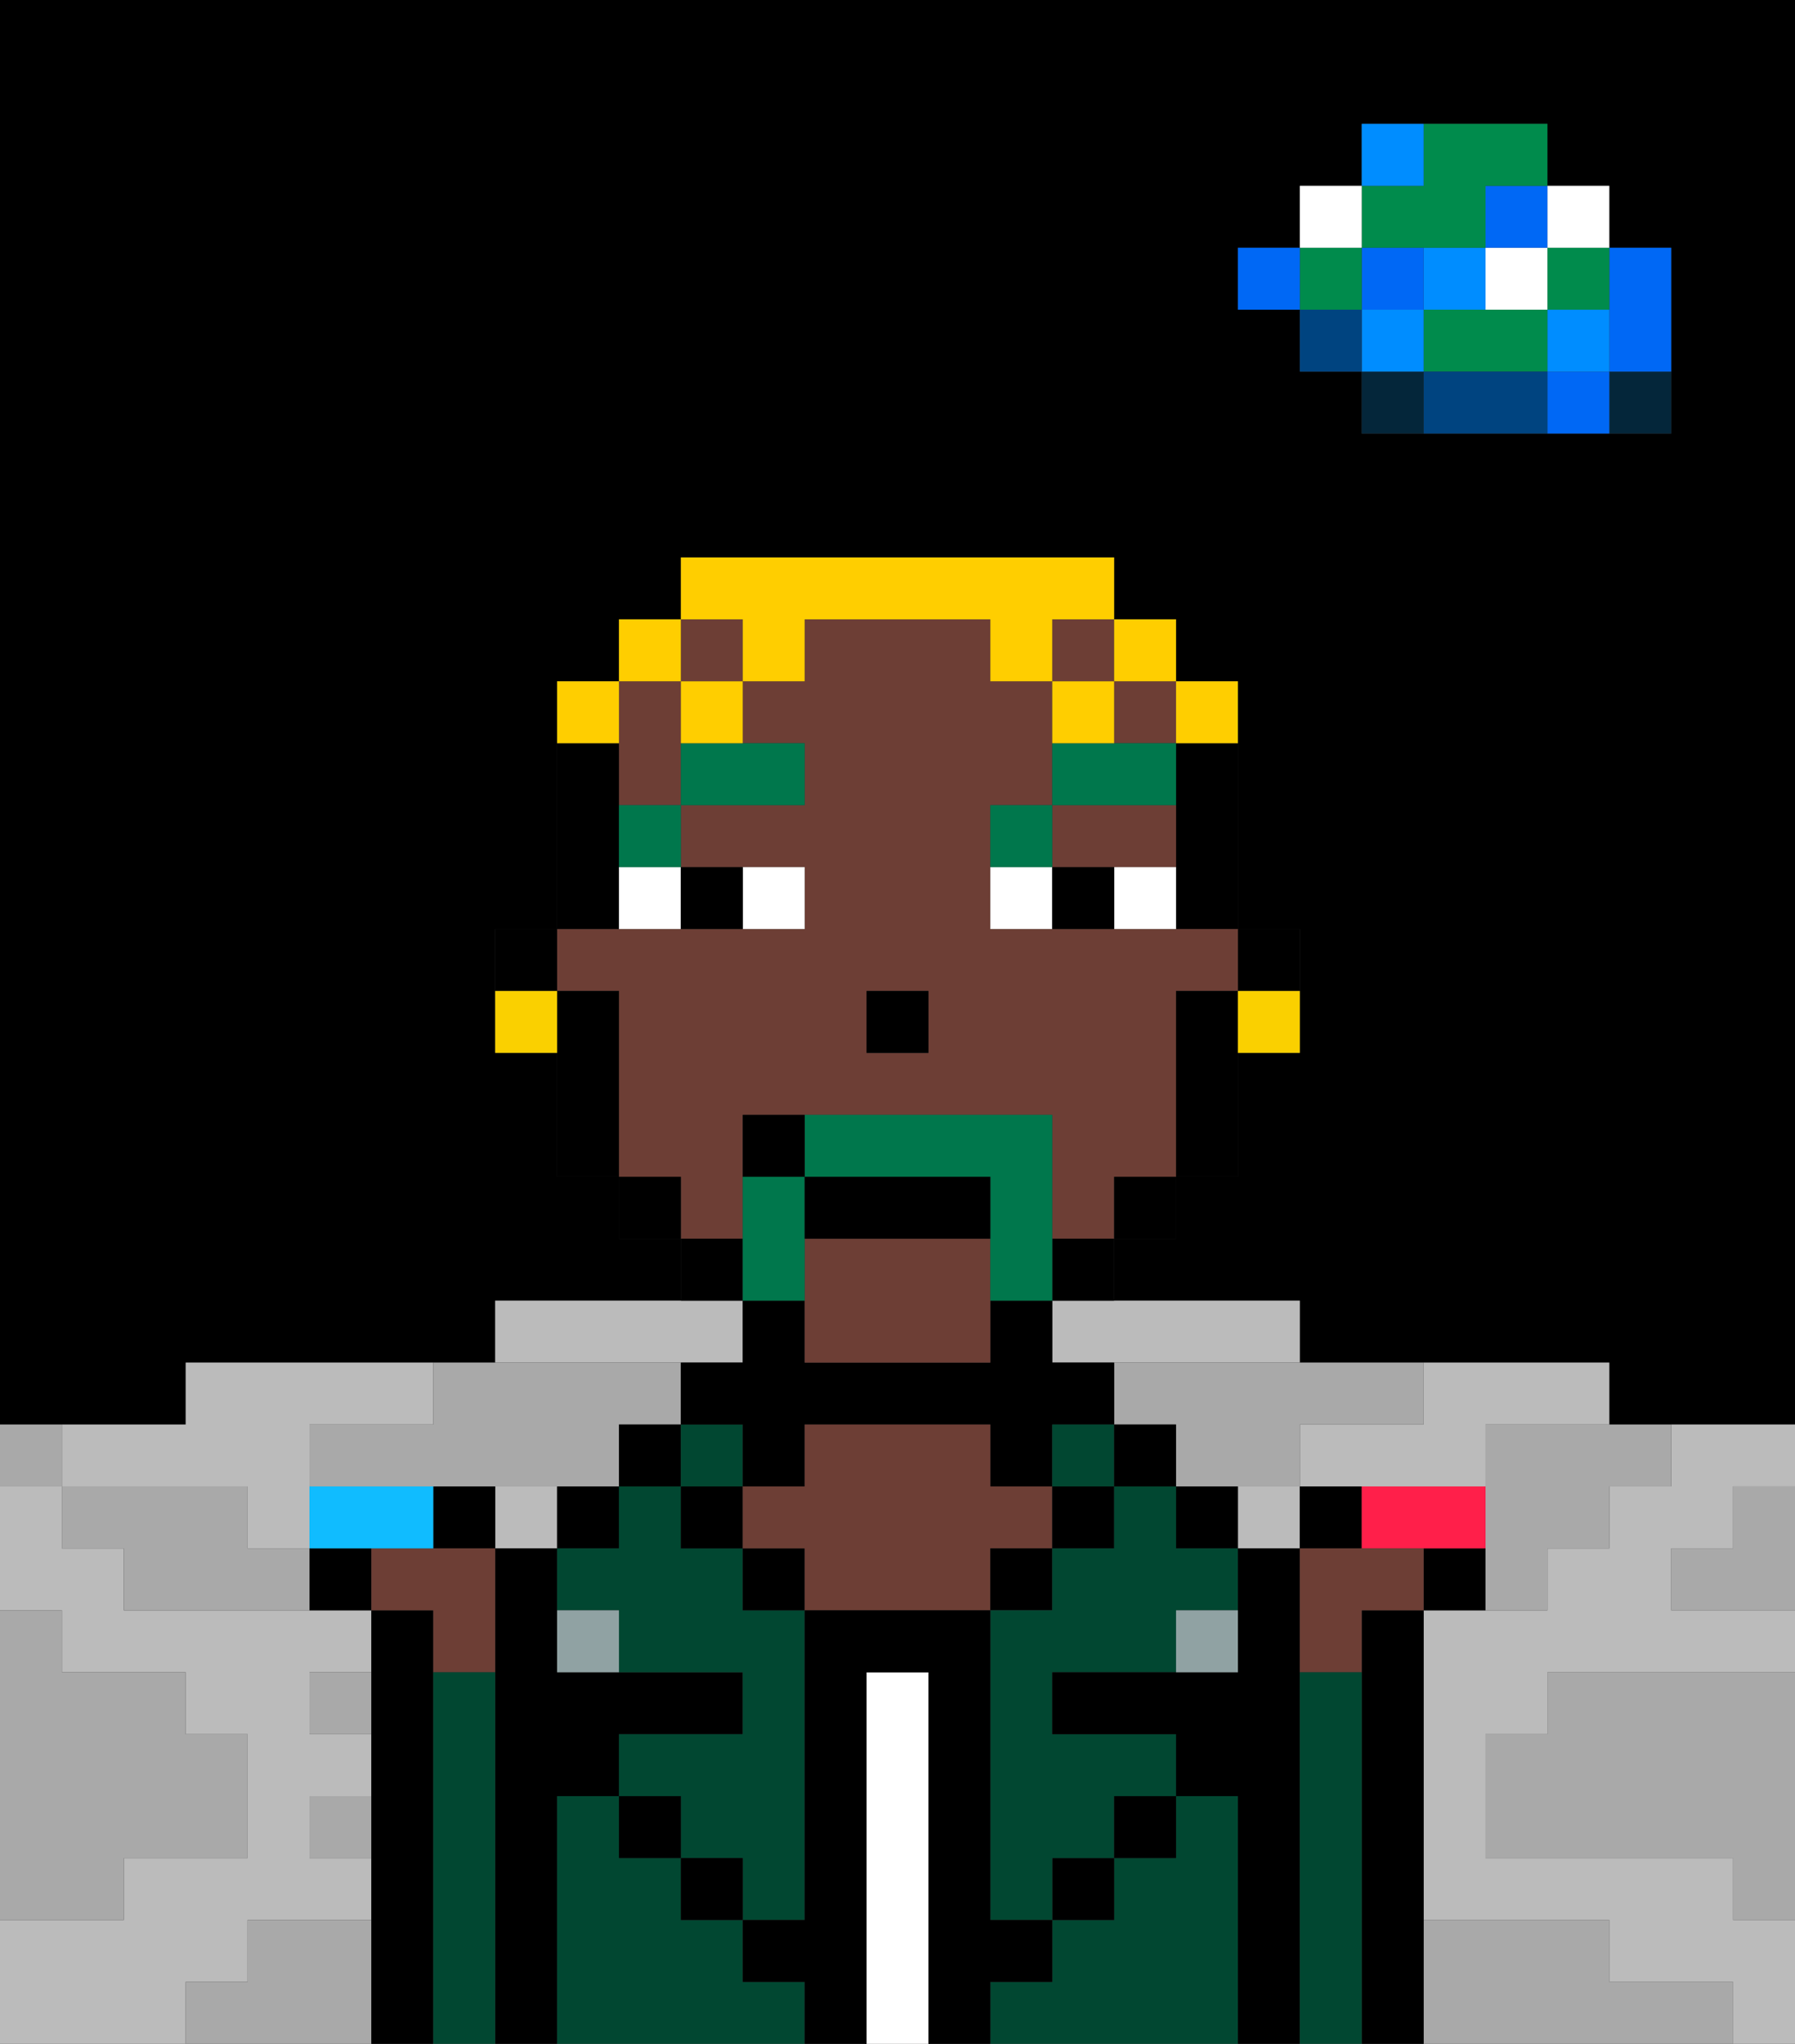 <svg xmlns="http://www.w3.org/2000/svg" viewBox="0 0 29 33"><rect x="0" y="0" width="29" height="33" fill="#333333" stroke="none"/><defs><style>polygon,rect,path{shape-rendering:crispedges;}polygon,rect,path{shape-rendering:crispedges;}.kb206-1{fill:#a9a9a9;}.kb206-2{fill:#bbbbbb;}.kb206-3{fill:#04263a;}.kb206-4{fill:#0068f5;}.kb206-5{fill:#008dff;}.kb206-6{fill:#008b4c;}.kb206-7{fill:#ffffff;}.kb206-8{fill:#004480;}.kb206-9{fill:#000000;}.kb206-10{fill:#014731;}.kb206-11{fill:#ffffff;}.kb206-12{fill:#6d3e35;}.kb206-13{fill:#90a2a3;}.kb206-14{fill:#00774c;}.kb206-15{fill:#00774c;}.kb206-16{fill:#ffce00;}.kb206-17{fill:#fad000;}.kb206-18{fill:#ff1f4a;}.kb206-19{fill:#10bcff;}</style></defs><polygon class="kb206-1" points="28 25 27 25 27 26 28 26 29 26 29 25 29 24 28 24 28 25"/><path class="kb206-9" d="M27,0H0V23H3V22H8V21h3V20H10V19H9V17H8V15H9V11h1V10h1V9h7v1h1v1h1v4h1v2H20v2H19v1H18v1h3v1h5v1h3V0H27Zm0,5V7H22V6H21V5H20V4h1V3h1V2h3V3h1V4h1Z"/><polygon class="kb206-1" points="27 32 26 32 26 31 25 31 24 31 23 31 23 32 23 33 24 33 25 33 26 33 27 33 28 33 28 32 27 32"/><polygon class="kb206-1" points="27 27 26 27 25 27 25 28 24 28 24 29 24 30 25 30 26 30 27 30 28 30 28 31 29 31 29 30 29 29 29 28 29 27 28 27 27 27"/><polygon class="kb206-2" points="10 22 11 22 12 22 12 21 11 21 10 21 9 21 8 21 8 22 9 22 10 22"/><polygon class="kb206-2" points="4 32 4 31 5 31 6 31 6 30 5 30 5 29 6 29 6 28 5 28 5 27 6 27 6 26 5 26 4 26 3 26 2 26 2 25 1 25 1 24 0 24 0 25 0 26 1 26 1 27 2 27 3 27 3 28 4 28 4 29 4 30 3 30 2 30 2 31 1 31 0 31 0 32 0 33 1 33 2 33 3 33 3 32 4 32"/><polygon class="kb206-2" points="2 24 3 24 4 24 4 25 5 25 5 24 5 23 6 23 7 23 7 22 6 22 5 22 4 22 3 22 3 23 2 23 1 23 1 24 2 24"/><polygon class="kb206-2" points="27 23 27 24 26 24 26 25 25 25 25 26 24 26 23 26 23 27 23 28 23 29 23 30 23 31 24 31 25 31 26 31 26 32 27 32 28 32 28 33 29 33 29 32 29 31 28 31 28 30 27 30 26 30 25 30 24 30 24 29 24 28 25 28 25 27 26 27 27 27 28 27 29 27 29 26 28 26 27 26 27 25 28 25 28 24 29 24 29 23 28 23 27 23"/><rect class="kb206-2" x="8" y="24" width="1" height="1"/><rect class="kb206-2" x="20" y="24" width="1" height="1"/><polygon class="kb206-2" points="22 23 21 23 21 24 22 24 23 24 24 24 24 23 25 23 26 23 26 22 25 22 24 22 23 22 23 23 22 23"/><polygon class="kb206-2" points="17 22 18 22 19 22 20 22 21 22 21 21 20 21 19 21 18 21 17 21 17 22"/><rect class="kb206-3" x="26" y="6" width="1" height="1"/><polygon class="kb206-4" points="26 5 26 6 27 6 27 5 27 4 26 4 26 5"/><rect class="kb206-4" x="25" y="6" width="1" height="1"/><rect class="kb206-5" x="25" y="5" width="1" height="1"/><rect class="kb206-6" x="25" y="4" width="1" height="1"/><rect class="kb206-7" x="25" y="3" width="1" height="1"/><polygon class="kb206-1" points="24 23 24 24 24 25 24 26 25 26 25 25 26 25 26 24 27 24 27 23 26 23 25 23 24 23"/><polygon class="kb206-6" points="24 5 23 5 23 6 24 6 25 6 25 5 24 5"/><rect class="kb206-7" x="24" y="4" width="1" height="1"/><rect class="kb206-4" x="24" y="3" width="1" height="1"/><polygon class="kb206-8" points="24 6 23 6 23 7 24 7 25 7 25 6 24 6"/><rect class="kb206-5" x="23" y="4" width="1" height="1"/><rect class="kb206-3" x="22" y="6" width="1" height="1"/><rect class="kb206-5" x="22" y="5" width="1" height="1"/><rect class="kb206-4" x="22" y="4" width="1" height="1"/><polygon class="kb206-6" points="23 4 24 4 24 3 25 3 25 2 24 2 23 2 23 3 22 3 22 4 23 4"/><rect class="kb206-5" x="22" y="2" width="1" height="1"/><rect class="kb206-8" x="21" y="5" width="1" height="1"/><rect class="kb206-6" x="21" y="4" width="1" height="1"/><rect class="kb206-7" x="21" y="3" width="1" height="1"/><rect class="kb206-4" x="20" y="4" width="1" height="1"/><polygon class="kb206-1" points="19 22 18 22 18 23 19 23 19 24 20 24 21 24 21 23 22 23 23 23 23 22 22 22 21 22 20 22 19 22"/><rect class="kb206-1" x="5" y="27" width="1" height="1"/><polygon class="kb206-1" points="6 23 5 23 5 24 6 24 7 24 8 24 9 24 10 24 10 23 11 23 11 22 10 22 9 22 8 22 7 22 7 23 6 23"/><polygon class="kb206-1" points="6 31 5 31 4 31 4 32 3 32 3 33 4 33 5 33 6 33 6 32 6 31"/><rect class="kb206-1" x="5" y="29" width="1" height="1"/><polygon class="kb206-1" points="2 31 2 30 3 30 4 30 4 29 4 28 3 28 3 27 2 27 1 27 1 26 0 26 0 27 0 28 0 29 0 30 0 31 1 31 2 31"/><polygon class="kb206-1" points="4 25 4 24 3 24 2 24 1 24 1 25 2 25 2 26 3 26 4 26 5 26 5 25 4 25"/><rect class="kb206-1" y="23" width="1" height="1"/><polygon class="kb206-9" points="7 31 7 30 7 29 7 28 7 27 7 26 6 26 6 27 6 28 6 29 6 30 6 31 6 32 6 33 7 33 7 32 7 31"/><polygon class="kb206-9" points="9 31 9 30 9 29 10 29 10 28 11 28 12 28 12 27 11 27 10 27 9 27 9 26 9 25 8 25 8 26 8 27 8 28 8 29 8 30 8 31 8 32 8 33 9 33 9 32 9 31"/><rect class="kb206-9" x="9" y="24" width="1" height="1"/><polygon class="kb206-10" points="12 32 12 31 11 31 11 30 10 30 10 29 9 29 9 30 9 31 9 32 9 33 10 33 11 33 12 33 13 33 13 32 12 32"/><rect class="kb206-9" x="10" y="23" width="1" height="1"/><polygon class="kb206-10" points="12 25 11 25 11 24 10 24 10 25 9 25 9 26 10 26 10 27 11 27 12 27 12 28 11 28 10 28 10 29 11 29 11 30 12 30 12 31 13 31 13 30 13 29 13 28 13 27 13 26 12 26 12 25"/><rect class="kb206-10" x="11" y="23" width="1" height="1"/><rect class="kb206-9" x="11" y="24" width="1" height="1"/><rect class="kb206-9" x="10" y="29" width="1" height="1"/><polygon class="kb206-9" points="12 24 13 24 13 23 14 23 15 23 16 23 16 24 17 24 17 23 18 23 18 22 17 22 17 21 16 21 16 22 15 22 14 22 13 22 13 21 12 21 12 22 11 22 11 23 12 23 12 24"/><rect class="kb206-9" x="12" y="25" width="1" height="1"/><polygon class="kb206-11" points="15 31 15 30 15 29 15 28 15 27 14 27 14 28 14 29 14 30 14 31 14 32 14 33 15 33 15 32 15 31"/><polygon class="kb206-12" points="17 25 17 24 16 24 16 23 15 23 14 23 13 23 13 24 12 24 12 25 13 25 13 26 14 26 15 26 16 26 16 25 17 25"/><rect class="kb206-9" x="16" y="25" width="1" height="1"/><polygon class="kb206-10" points="20 31 20 30 20 29 19 29 19 30 18 30 18 31 17 31 17 32 16 32 16 33 17 33 18 33 19 33 20 33 20 32 20 31"/><rect class="kb206-10" x="17" y="23" width="1" height="1"/><rect class="kb206-9" x="17" y="24" width="1" height="1"/><rect class="kb206-9" x="17" y="30" width="1" height="1"/><rect class="kb206-9" x="18" y="23" width="1" height="1"/><rect class="kb206-9" x="19" y="24" width="1" height="1"/><polygon class="kb206-10" points="19 24 18 24 18 25 17 25 17 26 16 26 16 27 16 28 16 29 16 30 16 31 17 31 17 30 18 30 18 29 19 29 19 28 18 28 17 28 17 27 18 27 19 27 19 26 20 26 20 25 19 25 19 24"/><polygon class="kb206-9" points="21 31 21 30 21 29 21 28 21 27 21 26 21 25 20 25 20 26 20 27 19 27 18 27 17 27 17 28 18 28 19 28 19 29 20 29 20 30 20 31 20 32 20 33 21 33 21 32 21 31"/><polygon class="kb206-9" points="23 31 23 30 23 29 23 28 23 27 23 26 22 26 22 27 22 28 22 29 22 30 22 31 22 32 22 33 23 33 23 32 23 31"/><rect class="kb206-9" x="18" y="29" width="1" height="1"/><rect class="kb206-9" x="11" y="30" width="1" height="1"/><polygon class="kb206-9" points="17 32 17 31 16 31 16 30 16 29 16 28 16 27 16 26 15 26 14 26 13 26 13 27 13 28 13 29 13 30 13 31 12 31 12 32 13 32 13 33 14 33 14 32 14 31 14 30 14 29 14 28 14 27 15 27 15 28 15 29 15 30 15 31 15 32 15 33 16 33 16 32 17 32"/><rect class="kb206-13" x="19" y="26" width="1" height="1"/><rect class="kb206-13" x="9" y="26" width="1" height="1"/><rect class="kb206-9" x="20" y="15" width="1" height="1"/><polygon class="kb206-9" points="19 13 19 14 19 15 20 15 20 14 20 13 20 12 19 12 19 13"/><polygon class="kb206-12" points="13 20 13 21 13 22 14 22 15 22 16 22 16 21 16 20 13 20"/><rect class="kb206-12" x="18" y="11" width="1" height="1"/><rect class="kb206-12" x="17" y="10" width="1" height="1"/><path class="kb206-12" d="M12,19V18h5v2h1V19h1V16h1V15H16V13h1V11H16V10H13v1H12v1h1v1H11v1h2v1H9v1h1v3h1v1h1Zm2-3h1v1H14Z"/><polygon class="kb206-12" points="18 14 19 14 19 13 17 13 17 14 18 14"/><rect class="kb206-12" x="11" y="10" width="1" height="1"/><polygon class="kb206-12" points="10 13 11 13 11 12 11 11 10 11 10 12 10 13"/><polygon class="kb206-9" points="19 16 19 17 19 18 19 19 20 19 20 18 20 17 20 16 19 16"/><rect class="kb206-9" x="18" y="19" width="1" height="1"/><rect class="kb206-9" x="17" y="20" width="1" height="1"/><rect class="kb206-9" x="11" y="20" width="1" height="1"/><rect class="kb206-9" x="10" y="19" width="1" height="1"/><polygon class="kb206-9" points="10 14 10 13 10 12 9 12 9 13 9 14 9 15 10 15 10 14"/><polygon class="kb206-9" points="10 17 10 16 9 16 9 17 9 18 9 19 10 19 10 18 10 17"/><rect class="kb206-9" x="8" y="15" width="1" height="1"/><rect class="kb206-9" x="14" y="16" width="1" height="1"/><rect class="kb206-7" x="12" y="14" width="1" height="1"/><rect class="kb206-7" x="10" y="14" width="1" height="1"/><rect class="kb206-7" x="18" y="14" width="1" height="1"/><rect class="kb206-7" x="16" y="14" width="1" height="1"/><rect class="kb206-9" x="11" y="14" width="1" height="1"/><rect class="kb206-9" x="17" y="14" width="1" height="1"/><rect class="kb206-14" x="10" y="13" width="1" height="1"/><polygon class="kb206-14" points="11 13 13 13 13 12 12 12 11 12 11 13"/><rect class="kb206-14" x="16" y="13" width="1" height="1"/><polygon class="kb206-14" points="19 12 18 12 17 12 17 13 19 13 19 12"/><polygon class="kb206-15" points="15 19 16 19 16 20 16 21 17 21 17 20 17 19 17 18 16 18 15 18 13 18 13 19 15 19"/><polygon class="kb206-15" points="13 20 13 19 12 19 12 20 12 21 13 21 13 20"/><polygon class="kb206-9" points="16 19 15 19 13 19 13 20 16 20 16 19"/><rect class="kb206-9" x="12" y="18" width="1" height="1"/><rect class="kb206-16" x="19" y="11" width="1" height="1"/><rect class="kb206-16" x="18" y="10" width="1" height="1"/><polygon class="kb206-16" points="12 11 13 11 13 10 14 10 15 10 16 10 16 11 17 11 17 10 18 10 18 9 17 9 16 9 15 9 14 9 13 9 12 9 11 9 11 10 12 10 12 11"/><rect class="kb206-16" x="17" y="11" width="1" height="1"/><rect class="kb206-16" x="11" y="11" width="1" height="1"/><rect class="kb206-16" x="10" y="10" width="1" height="1"/><rect class="kb206-16" x="9" y="11" width="1" height="1"/><rect class="kb206-17" x="20" y="16" width="1" height="1"/><rect class="kb206-17" x="8" y="16" width="1" height="1"/><rect class="kb206-9" x="23" y="25" width="1" height="1"/><rect class="kb206-9" x="21" y="24" width="1" height="1"/><polygon class="kb206-18" points="23 25 24 25 24 24 23 24 22 24 22 25 23 25"/><rect class="kb206-9" x="7" y="24" width="1" height="1"/><rect class="kb206-9" x="5" y="25" width="1" height="1"/><polygon class="kb206-12" points="22 25 21 25 21 26 21 27 22 27 22 26 23 26 23 25 22 25"/><polygon class="kb206-12" points="6 25 6 26 7 26 7 27 8 27 8 26 8 25 7 25 6 25"/><polygon class="kb206-19" points="7 25 7 24 6 24 5 24 5 25 6 25 7 25"/><polygon class="kb206-10" points="22 31 22 30 22 29 22 28 22 27 21 27 21 28 21 29 21 30 21 31 21 32 21 33 22 33 22 32 22 31"/><polygon class="kb206-10" points="8 31 8 30 8 29 8 28 8 27 7 27 7 28 7 29 7 30 7 31 7 32 7 33 8 33 8 32 8 31"/></svg>